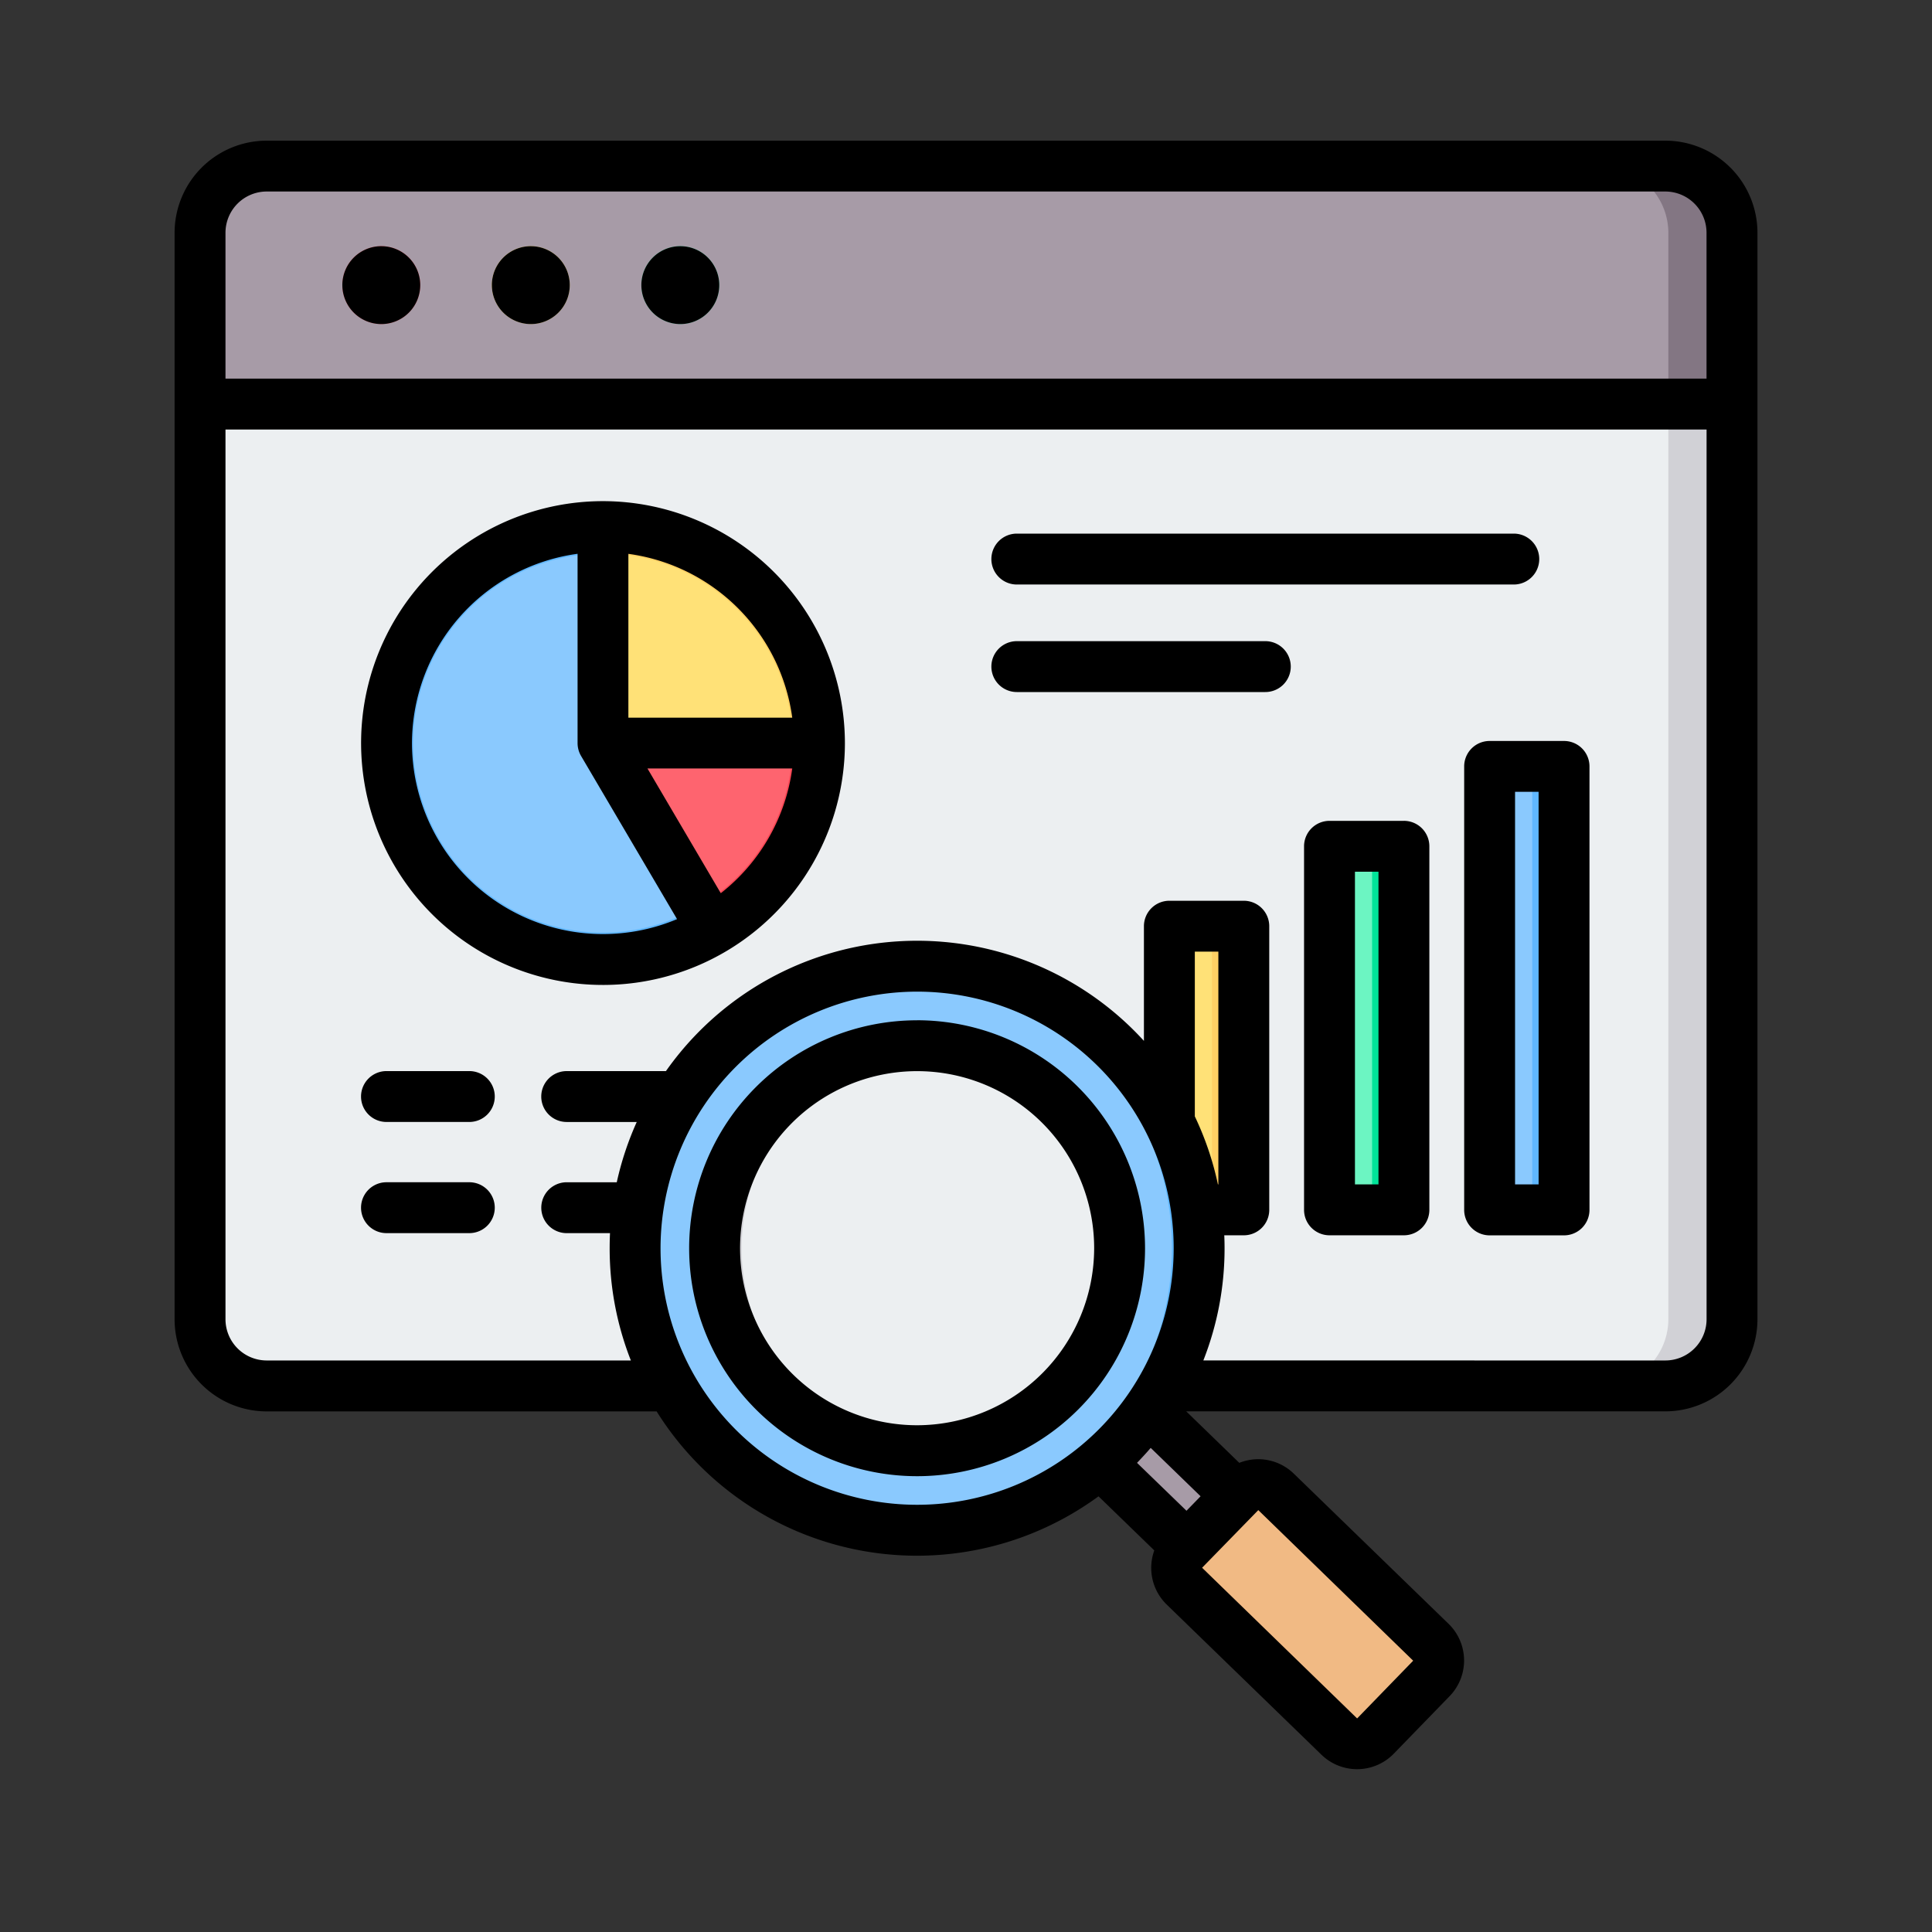 <svg xmlns="http://www.w3.org/2000/svg" xmlns:xlink="http://www.w3.org/1999/xlink" width="125" height="125" viewBox="0 0 125 125"><rect x="0" y="0" width="125" height="125" fill="#333333" stroke="none"/><defs><clipPath id="a"><rect width="125" height="125" transform="translate(200.436 12037.436)" fill="#2ff980"/></clipPath></defs><g transform="translate(-200.436 -12037.436)" clip-path="url(#a)"><g transform="translate(204.541 12046.527)"><g transform="translate(8.836 1.656)"><g transform="translate(0)"><path d="M19.5,8.01H109.99a4.324,4.324,0,0,1,4.312,4.312v70.3a4.325,4.325,0,0,1-4.312,4.312H19.5a4.325,4.325,0,0,1-4.312-4.312v-70.3A4.324,4.324,0,0,1,19.5,8.01Z" transform="translate(-15.185 -8.01)" fill="#eceff1" fill-rule="evenodd"/><path d="M455.861,8.01h4.116a4.324,4.324,0,0,1,4.312,4.312v70.3a4.325,4.325,0,0,1-4.312,4.312h-4.116a4.325,4.325,0,0,0,4.312-4.312v-70.3a4.324,4.324,0,0,0-4.312-4.312Z" transform="translate(-365.172 -8.01)" fill="#d1d1d6" fill-rule="evenodd"/><path d="M19.5,8.01H109.99a4.324,4.324,0,0,1,4.312,4.312V23.409H15.185V12.322A4.324,4.324,0,0,1,19.5,8.01Z" transform="translate(-15.185 -8.01)" fill="#a79ba7" fill-rule="evenodd"/><path d="M455.861,8.01h4.116a4.324,4.324,0,0,1,4.312,4.312V23.409h-4.116V12.322A4.324,4.324,0,0,0,455.861,8.01Z" transform="translate(-365.172 -8.01)" fill="#837683" fill-rule="evenodd"/><path d="M62.453,38.218a2.52,2.52,0,1,0-2.52-2.52A2.525,2.525,0,0,0,62.453,38.218Z" transform="translate(-50.724 -27.999)" fill="#fe646f" fill-rule="evenodd"/><path d="M109.457,38.218a2.52,2.52,0,1,0-2.52-2.52A2.525,2.525,0,0,0,109.457,38.218Z" transform="translate(-88.055 -27.999)" fill="#ffe177" fill-rule="evenodd"/><path d="M156.46,38.218a2.52,2.52,0,1,0-2.52-2.52A2.525,2.525,0,0,0,156.46,38.218Z" transform="translate(-125.385 -27.999)" fill="#6cf5c2" fill-rule="evenodd"/></g><g transform="translate(8.123 19.404)"><circle cx="14.004" cy="14.004" r="14.004" transform="matrix(0.94, -0.34, 0.34, 0.94, 0, 9.523)" fill="#60b7ff"/><circle cx="12.264" cy="12.264" r="12.264" transform="matrix(0.94, -0.34, 0.34, 0.94, 2.227, 10.567)" fill="#8ac9fe"/><path d="M141.877,189.393h14a14,14,0,0,1-7,12.13Z" transform="translate(-123.927 -171.469)" fill="#fd4755" fill-rule="evenodd"/><path d="M141.877,189.393h12.264a12.259,12.259,0,0,1-6.131,10.623Z" transform="translate(-123.927 -171.469)" fill="#fe646f" fill-rule="evenodd"/><path d="M155.88,135.347h-14v-14A14,14,0,0,1,155.88,135.347Z" transform="translate(-123.926 -117.424)" fill="#ffd064" fill-rule="evenodd"/><path d="M154.14,142.062H141.876V129.8A12.264,12.264,0,0,1,154.14,142.062Z" transform="translate(-123.926 -124.139)" fill="#ffe177" fill-rule="evenodd"/></g><g transform="translate(62.717 38.84)"><path d="M320.97,246.969h2.758A1.031,1.031,0,0,1,324.757,248v16.3a1.031,1.031,0,0,1-1.029,1.029H320.97a1.031,1.031,0,0,1-1.029-1.029V248A1.031,1.031,0,0,1,320.97,246.969Z" transform="translate(-319.941 -236.632)" fill="#ffe177" fill-rule="evenodd"/><path d="M328.341,246.969H330.4A1.031,1.031,0,0,1,331.428,248v16.3a1.031,1.031,0,0,1-1.029,1.029h-2.058a1.031,1.031,0,0,0,1.029-1.029V248A1.031,1.031,0,0,0,328.341,246.969Z" transform="translate(-326.612 -236.632)" fill="#ffd064" fill-rule="evenodd"/><path d="M371.309,221.854h2.758a1.031,1.031,0,0,1,1.029,1.029v21.464a1.031,1.031,0,0,1-1.029,1.029h-2.758a1.031,1.031,0,0,1-1.029-1.029V222.883A1.031,1.031,0,0,1,371.309,221.854Z" transform="translate(-359.92 -216.686)" fill="#6cf5c2" fill-rule="evenodd"/><path d="M378.68,221.854h2.058a1.031,1.031,0,0,1,1.029,1.029v21.464a1.031,1.031,0,0,1-1.029,1.029H378.68a1.031,1.031,0,0,0,1.029-1.029V222.883A1.031,1.031,0,0,0,378.68,221.854Z" transform="translate(-366.592 -216.686)" fill="#00e499" fill-rule="evenodd"/><path d="M421.648,196.74h2.758a1.031,1.031,0,0,1,1.029,1.029V224.4a1.031,1.031,0,0,1-1.029,1.029h-2.758a1.031,1.031,0,0,1-1.029-1.029V197.769A1.031,1.031,0,0,1,421.648,196.74Z" transform="translate(-399.9 -196.74)" fill="#8ac9fe" fill-rule="evenodd"/><path d="M429.019,196.74h2.058a1.031,1.031,0,0,1,1.029,1.029V224.4a1.031,1.031,0,0,1-1.029,1.029h-2.058a1.031,1.031,0,0,0,1.029-1.029V197.769A1.031,1.031,0,0,0,429.019,196.74Z" transform="translate(-406.571 -196.74)" fill="#60b7ff" fill-rule="evenodd"/></g><g transform="translate(20.582 44.208)"><path d="M295.121,392.841a18.362,18.362,0,0,1-3.1,3.409l8.42,8.254,3.205-3.3Z" transform="translate(-255.634 -357.853)" fill="#a79ba7" fill-rule="evenodd"/><path d="M303.811,392.565a2.115,2.115,0,0,1-.917,1.229l8.364,8.31,1.024-1.122Z" transform="translate(-264.267 -357.633)" fill="#837683" fill-rule="evenodd"/><path d="M335.092,438.808l3.618-3.728a1.663,1.663,0,0,0-.035-2.345l-10.02-9.723a1.664,1.664,0,0,0-2.346.035l-3.618,3.728a1.664,1.664,0,0,0,.035,2.346l10.02,9.723A1.664,1.664,0,0,0,335.092,438.808Z" transform="translate(-279.619 -381.443)" fill="#f1ba84" fill-rule="evenodd"/><path d="M344.668,423.012l10.02,9.723a1.664,1.664,0,0,1,.035,2.345l-3.618,3.728a1.645,1.645,0,0,1-.449.328,1.665,1.665,0,0,0,1.932-.328l3.618-3.728a1.663,1.663,0,0,0-.035-2.345l-10.02-9.723a1.665,1.665,0,0,0-1.9-.293A1.641,1.641,0,0,1,344.668,423.012Z" transform="translate(-297.115 -381.445)" fill="#e3a76f" fill-rule="evenodd"/><ellipse cx="18.247" cy="18.246" rx="18.247" ry="18.246" transform="translate(0 25.801) rotate(-45)" fill="#8ac9fe"/><path d="M237.211,259.543a18.247,18.247,0,0,1,0,36.493q-.445,0-.886-.022a18.246,18.246,0,0,0,0-36.45Q236.765,259.544,237.211,259.543Z" transform="translate(-211.397 -251.987)" fill="#60b7ff" fill-rule="evenodd"/><circle cx="13.102" cy="13.102" r="13.102" transform="translate(8.718 18.708) rotate(-22.514)" fill="#eceff1"/><path d="M190.065,284.541c.3,0,.593.011.886.03a13.1,13.1,0,0,0,0,26.143c-.293.02-.588.03-.886.03a13.1,13.1,0,1,1,0-26.2Z" transform="translate(-164.252 -271.84)" fill="#d1d1d6" fill-rule="evenodd"/></g></g><path d="M55.232,83.122A11.455,11.455,0,1,1,66.687,71.668,11.47,11.47,0,0,1,55.232,83.122Zm0-26.2a14.748,14.748,0,1,0,14.747,14.75A14.766,14.766,0,0,0,55.232,56.919ZM79.407,34.038a1.646,1.646,0,0,1-1.646,1.646H61.683a1.646,1.646,0,1,1,0-3.292H77.76A1.646,1.646,0,0,1,79.407,34.038ZM60.037,27.08a1.646,1.646,0,0,1,1.646-1.646H93.837a1.646,1.646,0,1,1,0,3.293H61.683A1.646,1.646,0,0,1,60.037,27.08ZM95.443,67.54H93.919v-25.4h1.523Zm1.646-28.69H92.273A1.645,1.645,0,0,0,90.627,40.5v28.69a1.646,1.646,0,0,0,1.646,1.646h4.815a1.646,1.646,0,0,0,1.646-1.646V40.5A1.645,1.645,0,0,0,97.088,38.85ZM85.083,67.54H83.56V47.31h1.523Zm1.646-23.522H81.913a1.647,1.647,0,0,0-1.646,1.646V69.186a1.646,1.646,0,0,0,1.646,1.646h4.816a1.646,1.646,0,0,0,1.645-1.646V45.664A1.647,1.647,0,0,0,86.729,44.017ZM27.906,69.046a1.646,1.646,0,0,1-1.646,1.646H20.9a1.646,1.646,0,1,1,0-3.292H26.26A1.646,1.646,0,0,1,27.906,69.046Zm0-7.193A1.646,1.646,0,0,1,26.26,63.5H20.9a1.646,1.646,0,1,1,0-3.292H26.26A1.645,1.645,0,0,1,27.906,61.853ZM42.53,48.7l-4.744-8.07,9.368,0A12.357,12.357,0,0,1,42.53,48.7ZM22.551,38.983A12.357,12.357,0,0,0,39.7,50.376L33.49,39.819a1.648,1.648,0,0,1-.226-.836V26.739A12.376,12.376,0,0,0,22.551,38.983Zm24.6-1.64-10.6,0v-10.6A12.38,12.38,0,0,1,47.154,37.343ZM34.909,23.333A15.651,15.651,0,1,0,50.56,38.983a15.668,15.668,0,0,0-15.652-15.65ZM37.391,9.356a2.52,2.52,0,1,1,2.521,2.521A2.525,2.525,0,0,1,37.391,9.356Zm-9.673,0a2.52,2.52,0,1,1,2.519,2.521A2.524,2.524,0,0,1,27.719,9.356Zm-9.674,0a2.52,2.52,0,1,1,2.52,2.521A2.525,2.525,0,0,1,18.045,9.356Zm85.6,69.575a2.669,2.669,0,0,0,2.666-2.666V18.7H10.484V76.265a2.669,2.669,0,0,0,2.665,2.666H36.712a19.777,19.777,0,0,1-1.372-7.262q0-.492.022-.976h-2.8a1.646,1.646,0,1,1,0-3.292H35.8a19.9,19.9,0,0,1,1.292-3.9H32.56a1.646,1.646,0,1,1,0-3.292h6.421a19.868,19.868,0,0,1,30.926-1.955v-7.42a1.646,1.646,0,0,1,1.646-1.646h4.816a1.646,1.646,0,0,1,1.646,1.646V69.186a1.646,1.646,0,0,1-1.646,1.646H75.105c.013.278.019.555.019.836a19.761,19.761,0,0,1-1.373,7.262ZM77.307,88.613l10.021,9.743-3.618,3.727h-.019L73.671,92.342Zm-4.646.042-3.2-3.1c.3-.314.6-.634.885-.968l3.227,3.13ZM74.723,67.54h-.029a19.706,19.706,0,0,0-1.494-4.4V52.479h1.523V67.54ZM38.632,71.668a16.6,16.6,0,1,0,16.6-16.6,16.617,16.617,0,0,0-16.6,16.6ZM13.149,3.3a2.669,2.669,0,0,0-2.665,2.665v9.442h95.823V5.967A2.669,2.669,0,0,0,103.641,3.3H13.149ZM103.641.01H13.149A5.964,5.964,0,0,0,7.191,5.967v70.3a5.963,5.963,0,0,0,5.958,5.959h25.23a19.867,19.867,0,0,0,28.59,5.495l3.609,3.5a3.31,3.31,0,0,0,.8,3.5l10.02,9.724a3.311,3.311,0,0,0,4.673-.072l3.618-3.727a3.31,3.31,0,0,0-.07-4.674L79.6,86.25a3.3,3.3,0,0,0-3.523-.695l-3.433-3.332h31a5.963,5.963,0,0,0,5.958-5.959V5.967A5.964,5.964,0,0,0,103.641.01Z" fill-rule="evenodd"/></g></g></svg>